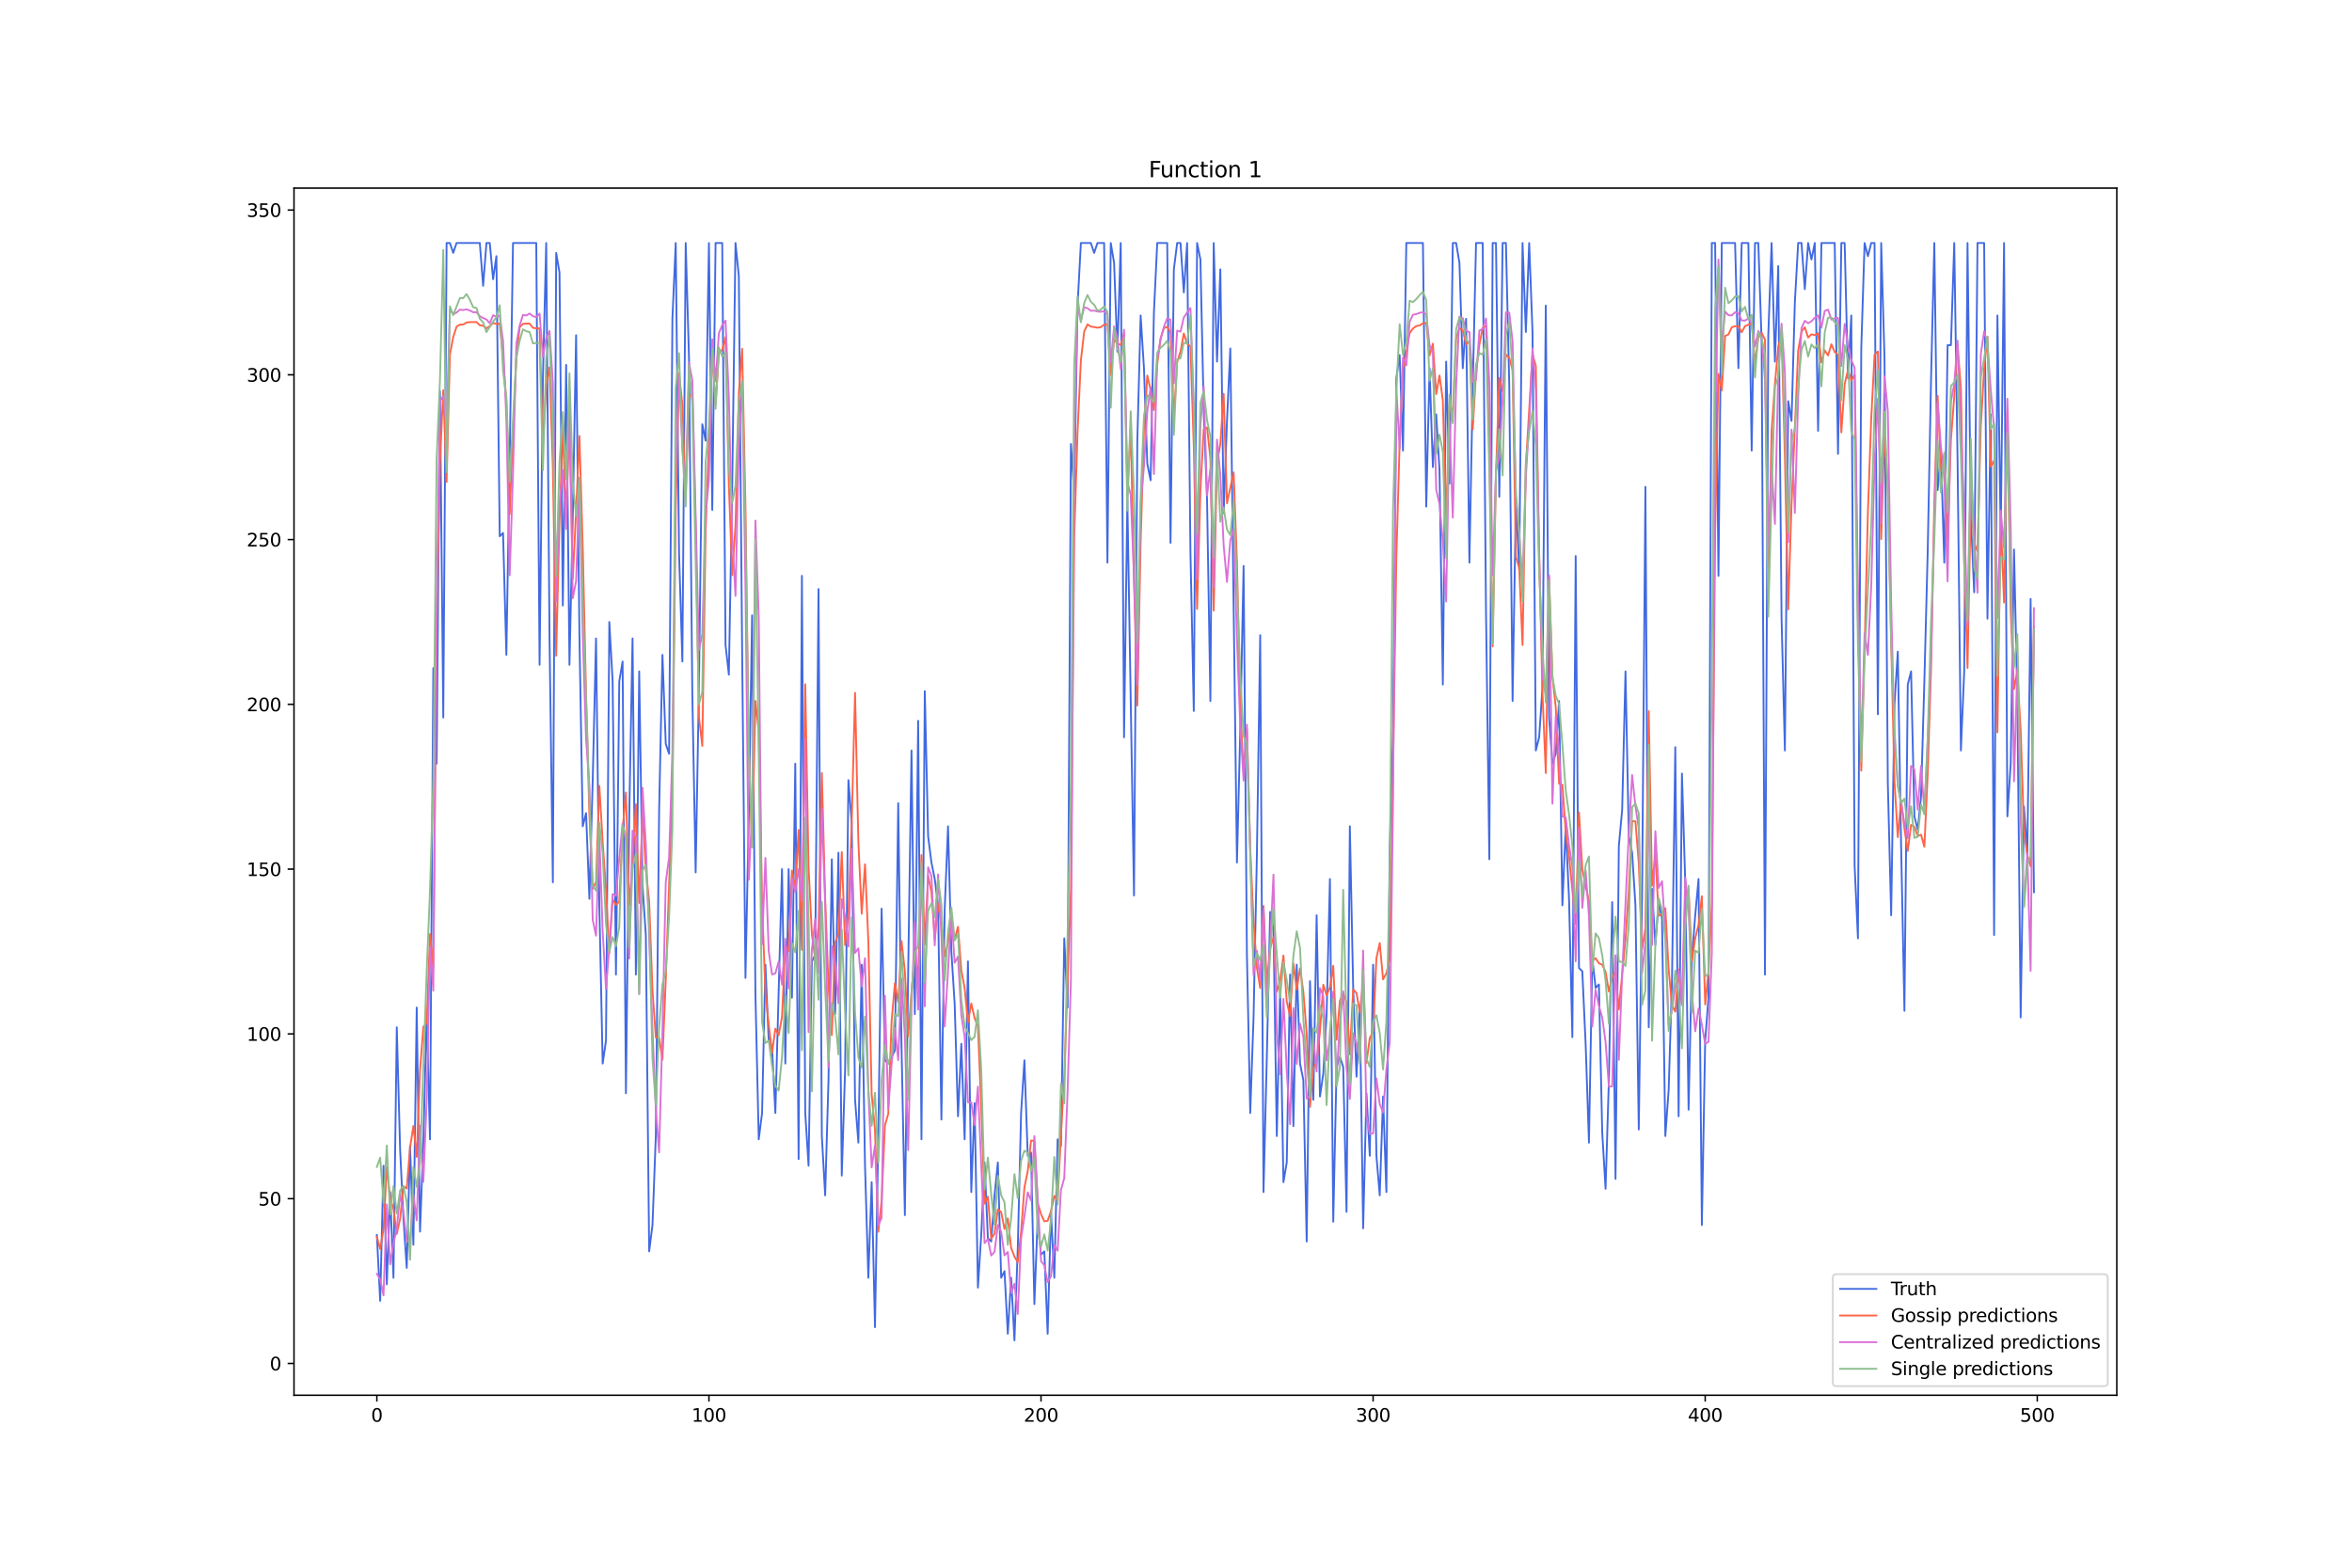 <?xml version="1.0" encoding="utf-8" standalone="no"?>
<!DOCTYPE svg PUBLIC "-//W3C//DTD SVG 1.1//EN"
  "http://www.w3.org/Graphics/SVG/1.1/DTD/svg11.dtd">
<svg xmlns:xlink="http://www.w3.org/1999/xlink" width="1296pt" height="864pt" viewBox="0 0 1296 864" xmlns="http://www.w3.org/2000/svg" version="1.1">
 <defs>
  <style type="text/css">*{stroke-linejoin: round; stroke-linecap: butt}</style>
 </defs>
 <g id="figure_1">
  <g id="patch_1">
   <path d="M 0 864 
L 1296 864 
L 1296 0 
L 0 0 
z
" style="fill: #ffffff"/>
  </g>
  <g id="axes_1">
   <g id="patch_2">
    <path d="M 162 768.96 
L 1166.4 768.96 
L 1166.4 103.68 
L 162 103.68 
z
" style="fill: #ffffff"/>
   </g>
   <g id="matplotlib.axis_1">
    <g id="xtick_1">
     <g id="line2d_1">
      <defs>
       <path id="m67f9425f67" d="M 0 0 
L 0 3.5 
" style="stroke: #000000; stroke-width: 0.8"/>
      </defs>
      <g>
       <use xlink:href="#m67f9425f67" x="207.655" y="768.96" style="stroke: #000000; stroke-width: 0.8"/>
      </g>
     </g>
     <g id="text_1">
      <!-- 0 -->
      <g transform="translate(204.473 783.558) scale(0.1 -0.1)">
       <defs>
        <path id="DejaVuSans-30" d="M 2034 4250 
Q 1547 4250 1301 3770 
Q 1056 3291 1056 2328 
Q 1056 1369 1301 889 
Q 1547 409 2034 409 
Q 2525 409 2770 889 
Q 3016 1369 3016 2328 
Q 3016 3291 2770 3770 
Q 2525 4250 2034 4250 
z
M 2034 4750 
Q 2819 4750 3233 4129 
Q 3647 3509 3647 2328 
Q 3647 1150 3233 529 
Q 2819 -91 2034 -91 
Q 1250 -91 836 529 
Q 422 1150 422 2328 
Q 422 3509 836 4129 
Q 1250 4750 2034 4750 
z
" transform="scale(0.016)"/>
       </defs>
       <use xlink:href="#DejaVuSans-30"/>
      </g>
     </g>
    </g>
    <g id="xtick_2">
     <g id="line2d_2">
      <g>
       <use xlink:href="#m67f9425f67" x="390.639" y="768.96" style="stroke: #000000; stroke-width: 0.8"/>
      </g>
     </g>
     <g id="text_2">
      <!-- 100 -->
      <g transform="translate(381.095 783.558) scale(0.1 -0.1)">
       <defs>
        <path id="DejaVuSans-31" d="M 794 531 
L 1825 531 
L 1825 4091 
L 703 3866 
L 703 4441 
L 1819 4666 
L 2450 4666 
L 2450 531 
L 3481 531 
L 3481 0 
L 794 0 
L 794 531 
z
" transform="scale(0.016)"/>
       </defs>
       <use xlink:href="#DejaVuSans-31"/>
       <use xlink:href="#DejaVuSans-30" x="63.623"/>
       <use xlink:href="#DejaVuSans-30" x="127.246"/>
      </g>
     </g>
    </g>
    <g id="xtick_3">
     <g id="line2d_3">
      <g>
       <use xlink:href="#m67f9425f67" x="573.623" y="768.96" style="stroke: #000000; stroke-width: 0.8"/>
      </g>
     </g>
     <g id="text_3">
      <!-- 200 -->
      <g transform="translate(564.079 783.558) scale(0.1 -0.1)">
       <defs>
        <path id="DejaVuSans-32" d="M 1228 531 
L 3431 531 
L 3431 0 
L 469 0 
L 469 531 
Q 828 903 1448 1529 
Q 2069 2156 2228 2338 
Q 2531 2678 2651 2914 
Q 2772 3150 2772 3378 
Q 2772 3750 2511 3984 
Q 2250 4219 1831 4219 
Q 1534 4219 1204 4116 
Q 875 4013 500 3803 
L 500 4441 
Q 881 4594 1212 4672 
Q 1544 4750 1819 4750 
Q 2544 4750 2975 4387 
Q 3406 4025 3406 3419 
Q 3406 3131 3298 2873 
Q 3191 2616 2906 2266 
Q 2828 2175 2409 1742 
Q 1991 1309 1228 531 
z
" transform="scale(0.016)"/>
       </defs>
       <use xlink:href="#DejaVuSans-32"/>
       <use xlink:href="#DejaVuSans-30" x="63.623"/>
       <use xlink:href="#DejaVuSans-30" x="127.246"/>
      </g>
     </g>
    </g>
    <g id="xtick_4">
     <g id="line2d_4">
      <g>
       <use xlink:href="#m67f9425f67" x="756.607" y="768.96" style="stroke: #000000; stroke-width: 0.8"/>
      </g>
     </g>
     <g id="text_4">
      <!-- 300 -->
      <g transform="translate(747.063 783.558) scale(0.1 -0.1)">
       <defs>
        <path id="DejaVuSans-33" d="M 2597 2516 
Q 3050 2419 3304 2112 
Q 3559 1806 3559 1356 
Q 3559 666 3084 287 
Q 2609 -91 1734 -91 
Q 1441 -91 1130 -33 
Q 819 25 488 141 
L 488 750 
Q 750 597 1062 519 
Q 1375 441 1716 441 
Q 2309 441 2620 675 
Q 2931 909 2931 1356 
Q 2931 1769 2642 2001 
Q 2353 2234 1838 2234 
L 1294 2234 
L 1294 2753 
L 1863 2753 
Q 2328 2753 2575 2939 
Q 2822 3125 2822 3475 
Q 2822 3834 2567 4026 
Q 2313 4219 1838 4219 
Q 1578 4219 1281 4162 
Q 984 4106 628 3988 
L 628 4550 
Q 988 4650 1302 4700 
Q 1616 4750 1894 4750 
Q 2613 4750 3031 4423 
Q 3450 4097 3450 3541 
Q 3450 3153 3228 2886 
Q 3006 2619 2597 2516 
z
" transform="scale(0.016)"/>
       </defs>
       <use xlink:href="#DejaVuSans-33"/>
       <use xlink:href="#DejaVuSans-30" x="63.623"/>
       <use xlink:href="#DejaVuSans-30" x="127.246"/>
      </g>
     </g>
    </g>
    <g id="xtick_5">
     <g id="line2d_5">
      <g>
       <use xlink:href="#m67f9425f67" x="939.591" y="768.96" style="stroke: #000000; stroke-width: 0.8"/>
      </g>
     </g>
     <g id="text_5">
      <!-- 400 -->
      <g transform="translate(930.047 783.558) scale(0.1 -0.1)">
       <defs>
        <path id="DejaVuSans-34" d="M 2419 4116 
L 825 1625 
L 2419 1625 
L 2419 4116 
z
M 2253 4666 
L 3047 4666 
L 3047 1625 
L 3713 1625 
L 3713 1100 
L 3047 1100 
L 3047 0 
L 2419 0 
L 2419 1100 
L 313 1100 
L 313 1709 
L 2253 4666 
z
" transform="scale(0.016)"/>
       </defs>
       <use xlink:href="#DejaVuSans-34"/>
       <use xlink:href="#DejaVuSans-30" x="63.623"/>
       <use xlink:href="#DejaVuSans-30" x="127.246"/>
      </g>
     </g>
    </g>
    <g id="xtick_6">
     <g id="line2d_6">
      <g>
       <use xlink:href="#m67f9425f67" x="1122.575" y="768.96" style="stroke: #000000; stroke-width: 0.8"/>
      </g>
     </g>
     <g id="text_6">
      <!-- 500 -->
      <g transform="translate(1113.032 783.558) scale(0.1 -0.1)">
       <defs>
        <path id="DejaVuSans-35" d="M 691 4666 
L 3169 4666 
L 3169 4134 
L 1269 4134 
L 1269 2991 
Q 1406 3038 1543 3061 
Q 1681 3084 1819 3084 
Q 2600 3084 3056 2656 
Q 3513 2228 3513 1497 
Q 3513 744 3044 326 
Q 2575 -91 1722 -91 
Q 1428 -91 1123 -41 
Q 819 9 494 109 
L 494 744 
Q 775 591 1075 516 
Q 1375 441 1709 441 
Q 2250 441 2565 725 
Q 2881 1009 2881 1497 
Q 2881 1984 2565 2268 
Q 2250 2553 1709 2553 
Q 1456 2553 1204 2497 
Q 953 2441 691 2322 
L 691 4666 
z
" transform="scale(0.016)"/>
       </defs>
       <use xlink:href="#DejaVuSans-35"/>
       <use xlink:href="#DejaVuSans-30" x="63.623"/>
       <use xlink:href="#DejaVuSans-30" x="127.246"/>
      </g>
     </g>
    </g>
   </g>
   <g id="matplotlib.axis_2">
    <g id="ytick_1">
     <g id="line2d_7">
      <defs>
       <path id="m5e3af0be3e" d="M 0 0 
L -3.5 0 
" style="stroke: #000000; stroke-width: 0.8"/>
      </defs>
      <g>
       <use xlink:href="#m5e3af0be3e" x="162" y="751.434" style="stroke: #000000; stroke-width: 0.8"/>
      </g>
     </g>
     <g id="text_7">
      <!-- 0 -->
      <g transform="translate(148.637 755.233) scale(0.1 -0.1)">
       <use xlink:href="#DejaVuSans-30"/>
      </g>
     </g>
    </g>
    <g id="ytick_2">
     <g id="line2d_8">
      <g>
       <use xlink:href="#m5e3af0be3e" x="162" y="660.623" style="stroke: #000000; stroke-width: 0.8"/>
      </g>
     </g>
     <g id="text_8">
      <!-- 50 -->
      <g transform="translate(142.275 664.422) scale(0.1 -0.1)">
       <use xlink:href="#DejaVuSans-35"/>
       <use xlink:href="#DejaVuSans-30" x="63.623"/>
      </g>
     </g>
    </g>
    <g id="ytick_3">
     <g id="line2d_9">
      <g>
       <use xlink:href="#m5e3af0be3e" x="162" y="569.812" style="stroke: #000000; stroke-width: 0.8"/>
      </g>
     </g>
     <g id="text_9">
      <!-- 100 -->
      <g transform="translate(135.912 573.611) scale(0.1 -0.1)">
       <use xlink:href="#DejaVuSans-31"/>
       <use xlink:href="#DejaVuSans-30" x="63.623"/>
       <use xlink:href="#DejaVuSans-30" x="127.246"/>
      </g>
     </g>
    </g>
    <g id="ytick_4">
     <g id="line2d_10">
      <g>
       <use xlink:href="#m5e3af0be3e" x="162" y="479.001" style="stroke: #000000; stroke-width: 0.8"/>
      </g>
     </g>
     <g id="text_10">
      <!-- 150 -->
      <g transform="translate(135.912 482.8) scale(0.1 -0.1)">
       <use xlink:href="#DejaVuSans-31"/>
       <use xlink:href="#DejaVuSans-35" x="63.623"/>
       <use xlink:href="#DejaVuSans-30" x="127.246"/>
      </g>
     </g>
    </g>
    <g id="ytick_5">
     <g id="line2d_11">
      <g>
       <use xlink:href="#m5e3af0be3e" x="162" y="388.19" style="stroke: #000000; stroke-width: 0.8"/>
      </g>
     </g>
     <g id="text_11">
      <!-- 200 -->
      <g transform="translate(135.912 391.989) scale(0.1 -0.1)">
       <use xlink:href="#DejaVuSans-32"/>
       <use xlink:href="#DejaVuSans-30" x="63.623"/>
       <use xlink:href="#DejaVuSans-30" x="127.246"/>
      </g>
     </g>
    </g>
    <g id="ytick_6">
     <g id="line2d_12">
      <g>
       <use xlink:href="#m5e3af0be3e" x="162" y="297.379" style="stroke: #000000; stroke-width: 0.8"/>
      </g>
     </g>
     <g id="text_12">
      <!-- 250 -->
      <g transform="translate(135.912 301.179) scale(0.1 -0.1)">
       <use xlink:href="#DejaVuSans-32"/>
       <use xlink:href="#DejaVuSans-35" x="63.623"/>
       <use xlink:href="#DejaVuSans-30" x="127.246"/>
      </g>
     </g>
    </g>
    <g id="ytick_7">
     <g id="line2d_13">
      <g>
       <use xlink:href="#m5e3af0be3e" x="162" y="206.569" style="stroke: #000000; stroke-width: 0.8"/>
      </g>
     </g>
     <g id="text_13">
      <!-- 300 -->
      <g transform="translate(135.912 210.368) scale(0.1 -0.1)">
       <use xlink:href="#DejaVuSans-33"/>
       <use xlink:href="#DejaVuSans-30" x="63.623"/>
       <use xlink:href="#DejaVuSans-30" x="127.246"/>
      </g>
     </g>
    </g>
    <g id="ytick_8">
     <g id="line2d_14">
      <g>
       <use xlink:href="#m5e3af0be3e" x="162" y="115.758" style="stroke: #000000; stroke-width: 0.8"/>
      </g>
     </g>
     <g id="text_14">
      <!-- 350 -->
      <g transform="translate(135.912 119.557) scale(0.1 -0.1)">
       <use xlink:href="#DejaVuSans-33"/>
       <use xlink:href="#DejaVuSans-35" x="63.623"/>
       <use xlink:href="#DejaVuSans-30" x="127.246"/>
      </g>
     </g>
    </g>
   </g>
   <g id="line2d_15">
    <path d="M 207.655 680.601 
L 209.484 716.925 
L 211.314 642.461 
L 213.144 707.844 
L 214.974 656.99 
L 216.804 704.212 
L 218.634 566.179 
L 220.463 633.379 
L 222.293 671.52 
L 224.123 698.763 
L 225.953 631.563 
L 227.783 686.05 
L 229.613 555.282 
L 231.442 678.785 
L 233.272 629.747 
L 235.102 558.915 
L 236.932 627.931 
L 238.762 368.212 
L 240.592 420.882 
L 242.422 215.65 
L 244.251 395.455 
L 246.081 133.92 
L 247.911 133.92 
L 249.741 139.369 
L 251.571 133.92 
L 264.38 133.92 
L 266.209 157.531 
L 268.039 133.92 
L 269.869 133.92 
L 271.699 153.898 
L 273.529 141.185 
L 275.359 295.563 
L 277.189 293.747 
L 279.018 360.947 
L 280.848 251.974 
L 282.678 133.92 
L 295.487 133.92 
L 297.317 366.396 
L 299.147 208.385 
L 300.976 133.92 
L 302.806 351.866 
L 304.636 486.266 
L 306.466 139.369 
L 308.296 150.266 
L 310.126 333.704 
L 311.956 201.12 
L 313.785 366.396 
L 315.615 284.666 
L 317.445 184.774 
L 319.275 350.05 
L 321.105 455.39 
L 322.935 448.125 
L 324.764 495.347 
L 326.594 429.963 
L 328.424 351.866 
L 330.254 498.979 
L 332.084 586.158 
L 333.914 573.444 
L 335.743 342.785 
L 337.573 375.477 
L 339.403 537.12 
L 341.233 375.477 
L 343.063 364.579 
L 344.893 602.504 
L 346.723 449.942 
L 348.552 351.866 
L 350.382 537.12 
L 352.212 370.028 
L 354.042 488.082 
L 355.872 515.325 
L 357.702 689.682 
L 359.531 675.152 
L 361.361 626.115 
L 363.191 446.309 
L 365.021 360.947 
L 366.851 409.985 
L 368.681 415.434 
L 370.51 175.693 
L 372.34 133.92 
L 374.17 304.644 
L 376 364.579 
L 377.83 133.92 
L 379.66 197.488 
L 381.489 382.742 
L 383.319 480.817 
L 385.149 377.293 
L 386.979 233.812 
L 388.809 242.893 
L 390.639 133.92 
L 392.469 281.034 
L 394.298 133.92 
L 397.958 133.92 
L 399.788 355.498 
L 401.618 371.844 
L 403.448 268.32 
L 405.277 133.92 
L 407.107 152.082 
L 408.937 359.131 
L 410.767 538.936 
L 412.597 449.942 
L 414.427 339.152 
L 416.256 548.017 
L 418.086 627.931 
L 419.916 613.401 
L 421.746 531.671 
L 423.576 573.444 
L 425.406 577.077 
L 427.236 613.401 
L 430.895 479.001 
L 432.725 586.158 
L 434.555 479.001 
L 436.385 549.834 
L 438.215 420.882 
L 440.044 638.828 
L 441.874 317.358 
L 443.704 613.401 
L 445.534 642.461 
L 447.364 529.855 
L 449.194 526.223 
L 451.023 324.623 
L 452.853 626.115 
L 454.683 658.806 
L 456.513 595.239 
L 458.343 473.552 
L 460.173 558.915 
L 462.003 469.92 
L 463.832 647.909 
L 465.662 589.79 
L 467.492 429.963 
L 469.322 453.574 
L 471.152 606.136 
L 472.982 629.747 
L 474.811 531.671 
L 476.641 642.461 
L 478.471 704.212 
L 480.301 651.542 
L 482.131 731.455 
L 483.961 626.115 
L 485.79 500.796 
L 487.62 584.342 
L 489.45 586.158 
L 493.11 578.893 
L 494.94 442.677 
L 496.77 577.077 
L 498.599 669.704 
L 500.429 535.304 
L 502.259 413.617 
L 504.089 558.915 
L 505.919 397.271 
L 507.749 627.931 
L 509.578 380.925 
L 511.408 460.839 
L 513.238 475.369 
L 515.068 484.45 
L 516.898 498.979 
L 518.728 617.034 
L 520.557 500.796 
L 522.387 455.39 
L 524.217 524.406 
L 526.047 553.466 
L 527.877 615.217 
L 529.707 575.261 
L 531.536 627.931 
L 533.366 529.855 
L 535.196 656.99 
L 537.026 607.952 
L 538.856 709.661 
L 540.686 680.601 
L 542.516 640.644 
L 544.345 682.417 
L 546.175 684.234 
L 548.005 658.806 
L 549.835 640.644 
L 551.665 704.212 
L 553.495 700.579 
L 555.324 735.088 
L 557.154 704.212 
L 558.984 738.72 
L 560.814 687.866 
L 562.644 613.401 
L 564.474 584.342 
L 566.303 637.012 
L 568.133 635.196 
L 569.963 718.742 
L 571.793 671.52 
L 573.623 691.498 
L 575.453 689.682 
L 577.283 735.088 
L 579.112 667.888 
L 580.942 704.212 
L 582.772 627.931 
L 584.602 631.563 
L 586.432 517.142 
L 588.262 555.282 
L 590.091 244.709 
L 591.921 271.952 
L 593.751 168.428 
L 595.581 133.92 
L 601.07 133.92 
L 602.9 139.369 
L 604.73 133.92 
L 608.39 133.92 
L 610.22 310.093 
L 612.05 133.92 
L 613.879 144.817 
L 615.709 193.855 
L 617.539 133.92 
L 619.369 406.352 
L 621.199 275.585 
L 624.858 493.531 
L 626.688 242.893 
L 628.518 173.877 
L 630.348 202.936 
L 632.178 255.606 
L 634.008 264.688 
L 635.837 172.061 
L 637.667 133.92 
L 643.157 133.92 
L 644.987 299.196 
L 646.817 148.45 
L 648.646 133.92 
L 650.476 133.92 
L 652.306 161.163 
L 654.136 133.92 
L 655.966 304.644 
L 657.796 391.823 
L 659.625 133.92 
L 661.455 143.001 
L 663.285 226.547 
L 665.115 275.585 
L 666.945 386.374 
L 668.775 133.92 
L 670.604 199.304 
L 672.434 148.45 
L 674.264 282.85 
L 676.094 231.996 
L 677.924 192.039 
L 681.583 475.369 
L 683.413 402.72 
L 685.243 311.909 
L 687.073 526.223 
L 688.903 613.401 
L 690.733 560.731 
L 692.563 471.736 
L 694.392 350.05 
L 696.222 656.99 
L 698.052 582.525 
L 699.882 502.612 
L 701.712 511.693 
L 703.542 626.115 
L 705.371 546.201 
L 707.201 651.542 
L 709.031 640.644 
L 710.861 537.12 
L 712.691 620.666 
L 714.521 531.671 
L 716.35 586.158 
L 718.18 595.239 
L 720.01 684.234 
L 721.84 540.752 
L 723.67 606.136 
L 725.5 504.428 
L 727.33 604.32 
L 729.159 591.606 
L 730.989 558.915 
L 732.819 484.45 
L 734.649 673.336 
L 736.479 587.974 
L 738.309 582.525 
L 740.138 587.974 
L 741.968 667.888 
L 743.798 455.39 
L 745.628 544.385 
L 747.458 593.423 
L 749.288 555.282 
L 751.117 676.969 
L 752.947 602.504 
L 754.777 637.012 
L 756.607 531.671 
L 758.437 637.012 
L 760.267 658.806 
L 762.097 604.32 
L 763.926 656.99 
L 765.756 468.104 
L 767.586 402.72 
L 769.416 208.385 
L 771.246 195.671 
L 773.076 248.342 
L 774.905 133.92 
L 784.055 133.92 
L 785.884 279.217 
L 787.714 202.936 
L 789.544 257.423 
L 791.374 228.363 
L 793.204 259.239 
L 795.034 377.293 
L 796.864 199.304 
L 798.693 266.504 
L 800.523 133.92 
L 802.353 133.92 
L 804.183 144.817 
L 806.013 202.936 
L 807.843 175.693 
L 809.672 310.093 
L 811.502 213.834 
L 813.332 133.92 
L 816.992 133.92 
L 818.822 337.336 
L 820.651 473.552 
L 822.481 133.92 
L 824.311 133.92 
L 826.141 273.769 
L 827.971 133.92 
L 829.801 133.92 
L 831.63 212.017 
L 833.46 386.374 
L 835.29 275.585 
L 837.12 313.725 
L 838.95 133.92 
L 840.78 182.958 
L 842.61 133.92 
L 844.439 182.958 
L 846.269 413.617 
L 848.099 406.352 
L 849.929 379.109 
L 851.759 168.428 
L 853.589 395.455 
L 855.418 420.882 
L 857.248 415.434 
L 859.078 386.374 
L 860.908 498.979 
L 862.738 455.39 
L 864.568 495.347 
L 866.397 571.628 
L 868.227 306.461 
L 870.057 533.488 
L 871.887 535.304 
L 873.717 575.261 
L 875.547 629.747 
L 877.377 528.039 
L 879.206 544.385 
L 881.036 542.569 
L 882.866 624.298 
L 884.696 655.174 
L 886.526 595.239 
L 888.356 497.163 
L 890.185 649.725 
L 892.015 466.288 
L 893.845 446.309 
L 895.675 370.028 
L 897.505 460.839 
L 899.335 469.92 
L 901.164 498.979 
L 902.994 622.482 
L 904.824 491.715 
L 906.654 268.32 
L 908.484 566.179 
L 910.314 489.898 
L 912.144 520.774 
L 913.973 497.163 
L 915.803 506.244 
L 917.633 626.115 
L 919.463 600.688 
L 921.293 540.752 
L 923.123 411.801 
L 924.952 615.217 
L 926.782 426.331 
L 928.612 486.266 
L 930.442 611.585 
L 932.272 528.039 
L 934.102 504.428 
L 935.931 484.45 
L 937.761 675.152 
L 939.591 573.444 
L 941.421 549.834 
L 943.251 133.92 
L 945.081 133.92 
L 946.911 317.358 
L 948.74 133.92 
L 956.06 133.92 
L 957.89 202.936 
L 959.719 133.92 
L 963.379 133.92 
L 965.209 248.342 
L 967.039 133.92 
L 968.869 133.92 
L 970.698 188.406 
L 972.528 537.12 
L 974.358 184.774 
L 976.188 133.92 
L 978.018 199.304 
L 979.848 146.634 
L 981.678 340.969 
L 983.507 413.617 
L 985.337 221.098 
L 987.167 231.996 
L 988.997 166.612 
L 990.827 133.92 
L 992.657 133.92 
L 994.486 159.347 
L 996.316 133.92 
L 998.146 143.001 
L 999.976 133.92 
L 1001.806 237.444 
L 1003.636 133.92 
L 1010.955 133.92 
L 1012.785 250.158 
L 1014.615 133.92 
L 1016.444 133.92 
L 1018.274 208.385 
L 1020.104 173.877 
L 1021.934 477.185 
L 1023.764 517.142 
L 1025.594 192.039 
L 1027.424 133.92 
L 1029.253 141.185 
L 1031.083 133.92 
L 1032.913 133.92 
L 1034.743 393.639 
L 1036.573 133.92 
L 1038.403 197.488 
L 1040.232 431.779 
L 1042.062 504.428 
L 1043.892 388.19 
L 1045.722 359.131 
L 1047.552 466.288 
L 1049.382 557.098 
L 1051.211 377.293 
L 1053.041 370.028 
L 1054.871 449.942 
L 1056.701 457.206 
L 1058.531 439.044 
L 1060.361 375.477 
L 1062.191 304.644 
L 1064.02 210.201 
L 1065.85 133.92 
L 1067.68 270.136 
L 1069.51 250.158 
L 1071.34 310.093 
L 1073.17 190.223 
L 1074.999 190.223 
L 1076.829 133.92 
L 1078.659 253.79 
L 1080.489 413.617 
L 1082.319 370.028 
L 1084.149 133.92 
L 1085.978 284.666 
L 1087.808 326.439 
L 1089.638 133.92 
L 1093.298 133.92 
L 1095.128 340.969 
L 1096.958 228.363 
L 1098.787 515.325 
L 1100.617 173.877 
L 1102.447 295.563 
L 1104.277 133.92 
L 1106.107 449.942 
L 1107.937 420.882 
L 1109.766 302.828 
L 1111.596 384.558 
L 1113.426 560.731 
L 1115.256 444.493 
L 1117.086 471.736 
L 1118.916 330.071 
L 1120.745 491.715 
L 1120.745 491.715 
" clip-path="url(#peb41812bb5)" style="fill: none; stroke: #4169e1; stroke-linecap: square"/>
   </g>
   <g id="line2d_16">
    <path d="M 207.655 681.618 
L 209.484 688.363 
L 211.314 677.653 
L 213.144 643.24 
L 214.974 660.245 
L 216.804 666.262 
L 218.634 680.032 
L 220.463 671.803 
L 222.293 653.859 
L 224.123 655.01 
L 225.953 632.345 
L 227.783 620.552 
L 229.613 637.6 
L 231.442 589.873 
L 233.272 565.931 
L 235.102 563.989 
L 236.932 514.743 
L 238.762 533.483 
L 240.592 345.247 
L 242.422 254.715 
L 244.251 215.081 
L 246.081 265.617 
L 247.911 195.363 
L 249.741 185.749 
L 251.571 180.051 
L 253.401 178.929 
L 255.23 178.832 
L 257.06 177.767 
L 258.89 177.548 
L 262.55 177.472 
L 264.38 179.267 
L 266.209 179.484 
L 268.039 180.935 
L 269.869 179.766 
L 271.699 178.039 
L 273.529 178.508 
L 275.359 178.257 
L 277.189 197.665 
L 279.018 221.133 
L 280.848 283.393 
L 282.678 238.365 
L 284.508 197.813 
L 286.338 180.396 
L 288.168 178.488 
L 289.997 178.337 
L 291.827 178.323 
L 293.657 180.691 
L 295.487 180.943 
L 297.317 180.954 
L 299.147 246.302 
L 300.976 211.948 
L 302.806 202.452 
L 304.636 257.626 
L 306.466 361.36 
L 308.296 287.078 
L 310.126 236.1 
L 311.956 285.06 
L 313.785 232.497 
L 315.615 318.972 
L 317.445 281.487 
L 319.275 240.276 
L 321.105 301.795 
L 322.935 382.831 
L 324.764 449.229 
L 326.594 489.76 
L 328.424 486.122 
L 330.254 433.09 
L 332.084 463.934 
L 333.914 490.312 
L 335.743 525.323 
L 337.573 495.629 
L 339.403 498.767 
L 341.233 496.876 
L 343.063 457.397 
L 344.893 436.751 
L 346.723 498.955 
L 348.552 477.489 
L 350.382 443.265 
L 352.212 497.644 
L 354.042 447.464 
L 355.872 479.359 
L 357.702 496.561 
L 359.531 545.642 
L 361.361 571.78 
L 363.191 571.947 
L 365.021 584.023 
L 366.851 539.961 
L 370.51 435.083 
L 372.34 281.518 
L 374.17 205.853 
L 376 222.954 
L 377.83 273.919 
L 379.66 218.634 
L 381.489 216.933 
L 383.319 291.328 
L 385.149 395.26 
L 386.979 411.103 
L 388.809 292.807 
L 392.469 194.14 
L 394.298 222.666 
L 396.128 194.736 
L 397.958 192.81 
L 399.788 185.757 
L 401.618 267.446 
L 403.448 316.985 
L 405.277 289.731 
L 407.107 216.751 
L 408.937 192.211 
L 410.767 279.196 
L 412.597 413.876 
L 414.427 466.986 
L 416.256 386.309 
L 418.086 403.247 
L 419.916 497.856 
L 421.746 546.88 
L 423.576 564.546 
L 425.406 580.252 
L 427.236 566.944 
L 429.065 570.52 
L 430.895 560.501 
L 432.725 521.48 
L 434.555 524.118 
L 436.385 479.76 
L 438.215 490.135 
L 440.044 457.405 
L 441.874 523.506 
L 443.704 377.072 
L 445.534 477.958 
L 447.364 514.805 
L 449.194 528.974 
L 451.023 510.784 
L 452.853 426.038 
L 454.683 494.993 
L 456.513 543.18 
L 458.343 570.482 
L 460.173 519.617 
L 462.003 514.353 
L 463.832 469.562 
L 465.662 520.884 
L 467.492 502.756 
L 469.322 452.891 
L 471.152 381.861 
L 472.982 464.071 
L 474.811 503.601 
L 476.641 476.327 
L 478.471 518.508 
L 480.301 603.038 
L 482.131 622.545 
L 483.961 678.866 
L 485.79 661.485 
L 487.62 620.226 
L 489.45 613.864 
L 491.28 562.991 
L 493.11 541.931 
L 494.94 552.368 
L 496.77 518.608 
L 498.599 535.305 
L 500.429 570.993 
L 502.259 546.862 
L 504.089 525.619 
L 505.919 538.69 
L 507.749 471.218 
L 509.578 520.531 
L 511.408 482.551 
L 513.238 491.73 
L 515.068 517.749 
L 516.898 498.079 
L 518.728 509.056 
L 520.557 527.12 
L 522.387 519.541 
L 524.217 506.786 
L 526.047 517.632 
L 527.877 510.753 
L 529.707 534.765 
L 531.536 544.554 
L 533.366 563.51 
L 535.196 553.062 
L 537.026 561.075 
L 538.856 565.693 
L 540.686 610.315 
L 542.516 663.4 
L 544.345 659.521 
L 546.175 682.669 
L 548.005 679.946 
L 549.835 666.561 
L 551.665 667.989 
L 553.495 677.327 
L 555.324 671.501 
L 557.154 687.786 
L 558.984 692.529 
L 560.814 695.706 
L 562.644 678.948 
L 564.474 654.445 
L 566.303 645.457 
L 568.133 628.557 
L 569.963 628.729 
L 571.793 662.979 
L 573.623 669.198 
L 575.453 673.109 
L 577.283 672.814 
L 579.112 667.471 
L 580.942 659.12 
L 582.772 661.681 
L 584.602 625.858 
L 586.432 593.212 
L 590.091 490.058 
L 591.921 295.957 
L 593.751 238.059 
L 595.581 198.682 
L 597.411 182.678 
L 599.241 178.778 
L 601.07 179.971 
L 602.9 180.232 
L 604.73 180.619 
L 606.56 180.309 
L 608.39 178.911 
L 610.22 178.658 
L 612.05 206.661 
L 613.879 187.01 
L 615.709 189.461 
L 617.539 189.959 
L 619.369 183.843 
L 621.199 271.807 
L 623.029 236.418 
L 624.858 319.464 
L 626.688 388.82 
L 628.518 299.1 
L 630.348 237.228 
L 632.178 206.963 
L 634.008 214.854 
L 635.837 225.995 
L 637.667 200.82 
L 639.497 186.542 
L 641.327 180.794 
L 643.157 180.161 
L 644.987 183.232 
L 646.817 231.072 
L 648.646 199.494 
L 650.476 193.767 
L 652.306 183.82 
L 654.136 189.49 
L 655.966 190.883 
L 657.796 246.047 
L 659.625 335.601 
L 661.455 270.197 
L 663.285 236.588 
L 665.115 235.62 
L 666.945 252.622 
L 668.775 336.516 
L 670.604 255.388 
L 672.434 244.689 
L 674.264 217.003 
L 676.094 277.428 
L 679.754 260.359 
L 681.583 309.583 
L 683.413 389.221 
L 685.243 425.945 
L 687.073 401.915 
L 688.903 467.803 
L 690.733 507.416 
L 692.563 533.267 
L 694.392 544.535 
L 696.222 499.279 
L 698.052 542.334 
L 699.882 522.601 
L 701.712 516.58 
L 703.542 546.554 
L 705.371 540.552 
L 707.201 526.606 
L 709.031 552.056 
L 710.861 559.941 
L 712.691 531.084 
L 714.521 545.348 
L 716.35 533.742 
L 718.18 546.68 
L 720.01 569.496 
L 721.84 610.096 
L 723.67 588.599 
L 725.5 585.173 
L 727.33 568.455 
L 729.159 542.699 
L 730.989 548.558 
L 732.819 544.218 
L 734.649 532.303 
L 736.479 573.081 
L 738.309 551.506 
L 740.138 547.313 
L 741.968 552.531 
L 743.798 581.139 
L 745.628 545.257 
L 747.458 547.338 
L 749.288 557.764 
L 751.117 541.541 
L 752.947 585.751 
L 754.777 572.096 
L 756.607 568.46 
L 758.437 528.038 
L 760.267 519.75 
L 762.097 539.778 
L 763.926 536.366 
L 765.756 529.104 
L 767.586 424.239 
L 769.416 307.756 
L 771.246 243.084 
L 773.076 203.242 
L 774.905 194.234 
L 776.735 183.6 
L 778.565 181.077 
L 780.395 179.692 
L 782.225 179.383 
L 784.055 178.173 
L 785.884 177.985 
L 787.714 195.906 
L 789.544 189.431 
L 791.374 217.215 
L 793.204 206.929 
L 795.034 220.665 
L 796.864 287.224 
L 798.693 222.882 
L 800.523 226.906 
L 802.353 186.661 
L 804.183 180.867 
L 806.013 182 
L 807.843 189.734 
L 809.672 188.44 
L 811.502 236.726 
L 813.332 205.088 
L 815.162 190.01 
L 816.992 180.686 
L 818.822 179.557 
L 820.651 245.409 
L 822.481 356.265 
L 824.311 261.073 
L 826.141 208.318 
L 827.971 215.739 
L 829.801 195.35 
L 831.63 197.193 
L 833.46 203.968 
L 835.29 306.936 
L 837.12 312.905 
L 838.95 355.488 
L 840.78 256.446 
L 844.439 195.176 
L 846.269 201.701 
L 848.099 304.393 
L 849.929 381.973 
L 851.759 426.043 
L 853.589 318.312 
L 855.418 372.696 
L 857.248 389.7 
L 859.078 431.839 
L 860.908 432.538 
L 862.738 458.699 
L 864.568 471.814 
L 868.227 509.274 
L 870.057 447.749 
L 871.887 478.899 
L 873.717 488.6 
L 875.547 496.446 
L 877.377 529.62 
L 879.206 528.063 
L 881.036 530.905 
L 882.866 531.678 
L 884.696 535.611 
L 886.526 546.46 
L 888.356 538.459 
L 890.185 535.345 
L 892.015 556.366 
L 895.675 517.736 
L 897.505 490.825 
L 899.335 452.483 
L 901.164 452.688 
L 902.994 475.692 
L 904.824 523.16 
L 906.654 511.34 
L 908.484 391.947 
L 910.314 488.139 
L 912.144 470.765 
L 913.973 504.664 
L 915.803 504.072 
L 917.633 500.493 
L 919.463 534.359 
L 921.293 554.212 
L 923.123 557.573 
L 924.952 534.341 
L 926.782 552.455 
L 928.612 493.865 
L 930.442 490.401 
L 932.272 529.64 
L 934.102 516.978 
L 935.931 509.736 
L 937.761 493.913 
L 939.591 553.578 
L 941.421 535.197 
L 943.251 497.876 
L 945.081 292.646 
L 946.911 206.047 
L 948.74 215.23 
L 950.57 185.142 
L 952.4 184.349 
L 954.23 180.372 
L 956.06 179.814 
L 957.89 179.74 
L 959.719 183.121 
L 961.549 179.73 
L 963.379 178.908 
L 965.209 178.433 
L 967.039 200.15 
L 968.869 186.125 
L 970.698 183.47 
L 972.528 187.151 
L 974.358 323.102 
L 976.188 237.521 
L 978.018 211.67 
L 979.848 190.928 
L 981.678 184.703 
L 983.507 251.89 
L 985.337 335.882 
L 987.167 278.151 
L 990.827 193.108 
L 992.657 182.782 
L 994.486 180.35 
L 996.316 186.013 
L 998.146 184.249 
L 999.976 184.707 
L 1001.806 183.585 
L 1003.636 199.755 
L 1005.465 193.076 
L 1007.295 195.898 
L 1009.125 189.724 
L 1010.955 193.998 
L 1012.785 195.537 
L 1014.615 238.314 
L 1016.444 211.597 
L 1018.274 203.97 
L 1020.104 209.69 
L 1021.934 206.546 
L 1023.764 339.382 
L 1025.594 424.754 
L 1027.424 357.399 
L 1029.253 282.268 
L 1031.083 230.68 
L 1032.913 195.526 
L 1034.743 193.702 
L 1036.573 297.104 
L 1038.403 237.258 
L 1040.232 268.1 
L 1042.062 353.177 
L 1043.892 430.577 
L 1045.722 461.369 
L 1047.552 440.981 
L 1049.382 456.7 
L 1051.211 468.967 
L 1053.041 454.639 
L 1054.871 455.675 
L 1056.701 460.761 
L 1058.531 460.018 
L 1060.361 466.651 
L 1062.191 426.996 
L 1064.02 369.695 
L 1065.85 276.691 
L 1067.68 218.199 
L 1069.51 259.713 
L 1071.34 250.565 
L 1073.17 298.451 
L 1074.999 242.475 
L 1076.829 218.509 
L 1078.659 190.326 
L 1080.489 213.812 
L 1082.319 308.602 
L 1084.149 368.172 
L 1085.978 274.833 
L 1087.808 299.266 
L 1089.638 303.879 
L 1091.468 234.99 
L 1093.298 203.253 
L 1095.128 185.685 
L 1096.958 257.155 
L 1098.787 253.78 
L 1100.617 403.633 
L 1102.447 285.805 
L 1104.277 332.056 
L 1106.107 227.085 
L 1107.937 336.964 
L 1109.766 379.802 
L 1111.596 369.869 
L 1113.426 402.366 
L 1115.256 457.805 
L 1117.086 471.15 
L 1118.916 477.535 
L 1120.745 345.412 
L 1120.745 345.412 
" clip-path="url(#peb41812bb5)" style="fill: none; stroke: #ff6347; stroke-linecap: square"/>
   </g>
   <g id="line2d_17">
    <path d="M 207.655 702.053 
L 209.484 705.054 
L 211.314 713.886 
L 213.144 663.747 
L 214.974 696.822 
L 216.804 685.108 
L 218.634 677.388 
L 220.463 658.328 
L 222.293 667.83 
L 224.123 684.053 
L 225.953 684.071 
L 227.783 658.432 
L 229.613 672.574 
L 231.442 620.331 
L 233.272 651.374 
L 235.102 606.633 
L 236.932 521.722 
L 238.762 546.015 
L 240.592 334.327 
L 242.422 221.109 
L 244.251 218.341 
L 246.081 235.162 
L 247.911 170.55 
L 249.741 173.127 
L 251.571 172.271 
L 253.401 170.635 
L 255.23 170.884 
L 257.06 170.508 
L 258.89 171.104 
L 260.72 172.088 
L 262.55 172.082 
L 264.38 174.259 
L 266.209 175.302 
L 268.039 176.017 
L 269.869 178.179 
L 271.699 173.738 
L 273.529 174.557 
L 275.359 173.87 
L 277.189 187.875 
L 279.018 231.47 
L 280.848 317.034 
L 282.678 260.929 
L 284.508 189.313 
L 286.338 179.402 
L 288.168 173.589 
L 289.997 173.859 
L 291.827 172.784 
L 293.657 174.3 
L 295.487 174.725 
L 297.317 172.835 
L 299.147 196.592 
L 300.976 186.379 
L 302.806 182.432 
L 304.636 210.696 
L 306.466 331.432 
L 308.296 278.134 
L 310.126 259.203 
L 311.956 291.552 
L 313.785 218.899 
L 315.615 329.689 
L 317.445 320.248 
L 319.275 267.503 
L 321.105 349.844 
L 322.935 407.369 
L 324.764 432.859 
L 326.594 506.95 
L 328.424 515.683 
L 330.254 460.468 
L 332.084 513.237 
L 333.914 544.896 
L 335.743 522.188 
L 337.573 492.795 
L 339.403 493.73 
L 341.233 472.897 
L 343.063 453.873 
L 344.893 463.525 
L 346.723 528.294 
L 348.552 457.747 
L 350.382 461.321 
L 352.212 547.554 
L 354.042 434.132 
L 355.872 465.456 
L 359.531 567.231 
L 361.361 611.281 
L 363.191 635.1 
L 365.021 568.33 
L 366.851 486.196 
L 368.681 472.592 
L 370.51 413.943 
L 372.34 258.604 
L 374.17 207.389 
L 376 246.747 
L 377.83 270.15 
L 379.66 199.838 
L 381.489 209.685 
L 385.149 358.277 
L 386.979 349.515 
L 388.809 283.083 
L 390.639 264.627 
L 392.469 186.985 
L 394.298 210.12 
L 396.128 183.568 
L 397.958 179.258 
L 399.788 176.714 
L 401.618 219.1 
L 403.448 294.517 
L 405.277 328.439 
L 407.107 246.05 
L 408.937 210.492 
L 410.767 323.628 
L 412.597 484.889 
L 414.427 447.251 
L 416.256 286.918 
L 418.086 340.299 
L 419.916 520.386 
L 421.746 472.843 
L 423.576 524.078 
L 425.406 537.076 
L 427.236 536.426 
L 429.065 529.887 
L 430.895 542.63 
L 432.725 517.378 
L 434.555 544.792 
L 436.385 484.332 
L 438.215 491.64 
L 440.044 479.011 
L 441.874 496.528 
L 443.704 407.112 
L 445.534 568.806 
L 447.364 523.405 
L 449.194 506.518 
L 451.023 536.394 
L 452.853 445.887 
L 454.683 498.33 
L 456.513 588.306 
L 458.343 521.598 
L 460.173 530.505 
L 462.003 552.978 
L 463.832 495.517 
L 465.662 505.275 
L 467.492 521.591 
L 469.322 467.994 
L 471.152 525.169 
L 472.982 522.649 
L 474.811 543.676 
L 476.641 528.055 
L 478.471 601.475 
L 480.301 643.4 
L 482.131 631.337 
L 483.961 675.224 
L 485.79 671.23 
L 487.62 548.782 
L 489.45 611.14 
L 491.28 586.781 
L 493.11 566.597 
L 494.94 584.287 
L 496.77 539.69 
L 498.599 571.052 
L 500.429 633.847 
L 502.259 554.282 
L 504.089 507.939 
L 505.919 556.445 
L 507.749 477.274 
L 509.578 554.624 
L 511.408 477.974 
L 513.238 482.776 
L 515.068 521.027 
L 516.898 481.925 
L 518.728 515.81 
L 520.557 565.697 
L 524.217 504.161 
L 526.047 530.599 
L 527.877 527.226 
L 529.707 559.416 
L 531.536 571.254 
L 533.366 607.522 
L 535.196 607.596 
L 537.026 620.1 
L 538.856 598.845 
L 542.516 685.117 
L 544.345 682.853 
L 546.175 691.957 
L 548.005 689.95 
L 549.835 675.082 
L 551.665 678.91 
L 553.495 691.872 
L 555.324 690.023 
L 557.154 712.747 
L 558.984 707.516 
L 560.814 724.201 
L 562.644 682.506 
L 564.474 670.548 
L 566.303 657.16 
L 568.133 661.752 
L 569.963 626.127 
L 573.623 695.061 
L 575.453 697.272 
L 577.283 706.657 
L 579.112 703.341 
L 580.942 686.328 
L 582.772 689.272 
L 584.602 655.929 
L 586.432 649.293 
L 588.262 601.76 
L 590.091 540.371 
L 591.921 246.054 
L 593.751 169.325 
L 595.581 176.68 
L 597.411 169.281 
L 599.241 169.884 
L 601.07 171.3 
L 602.9 171.168 
L 604.73 171.68 
L 606.56 171.835 
L 608.39 171.533 
L 610.22 173.251 
L 612.05 199.972 
L 613.879 179.868 
L 615.709 186.079 
L 617.539 203.438 
L 619.369 181.701 
L 621.199 265.757 
L 623.029 272.513 
L 624.858 317.979 
L 626.688 377.455 
L 628.518 278.225 
L 630.348 257.044 
L 632.178 226.755 
L 634.008 213.51 
L 635.837 261.288 
L 637.667 197.929 
L 639.497 186.891 
L 641.327 180.165 
L 643.157 175.43 
L 644.987 176.204 
L 646.817 211.283 
L 648.646 182.21 
L 650.476 182.799 
L 652.306 174.932 
L 654.136 172.253 
L 655.966 169.786 
L 657.796 227.28 
L 659.625 319.328 
L 661.455 234.289 
L 663.285 212.917 
L 665.115 272.986 
L 666.945 258.426 
L 668.775 323.753 
L 670.604 242.291 
L 672.434 261.824 
L 674.264 300.58 
L 676.094 320.723 
L 677.924 297.88 
L 679.754 291.691 
L 681.583 351.686 
L 683.413 400.465 
L 685.243 430.165 
L 687.073 399.436 
L 690.733 537.403 
L 692.563 524.033 
L 694.392 540.334 
L 696.222 500.865 
L 698.052 554.239 
L 699.882 520.967 
L 701.712 482.004 
L 703.542 569.006 
L 705.371 592.02 
L 707.201 550.526 
L 709.031 590.185 
L 710.861 619.562 
L 712.691 555.567 
L 714.521 586.33 
L 716.35 564.131 
L 718.18 571.37 
L 720.01 605.445 
L 721.84 604.028 
L 723.67 572.01 
L 725.5 590.551 
L 727.33 544.588 
L 729.159 549.029 
L 730.989 584.343 
L 732.819 572.034 
L 734.649 546.45 
L 736.479 594.115 
L 738.309 563.631 
L 740.138 546.33 
L 741.968 588.392 
L 743.798 605.641 
L 745.628 569.464 
L 747.458 575.373 
L 749.288 584.021 
L 751.117 523.898 
L 752.947 614.699 
L 754.777 624.912 
L 756.607 624.66 
L 758.437 594.315 
L 760.267 608.543 
L 762.097 613.104 
L 763.926 589.401 
L 765.756 574.585 
L 767.586 442.403 
L 769.416 214.381 
L 771.246 247.187 
L 773.076 196.967 
L 774.905 201.354 
L 776.735 177.314 
L 778.565 173.467 
L 780.395 173.127 
L 782.225 172.417 
L 784.055 172.072 
L 785.884 173.211 
L 787.714 190.309 
L 789.544 194.269 
L 791.374 269.871 
L 793.204 277.847 
L 795.034 298.411 
L 796.864 331.525 
L 798.693 232.165 
L 800.523 285.259 
L 802.353 212.196 
L 804.183 174.523 
L 806.013 175.372 
L 807.843 182.552 
L 809.672 182.957 
L 811.502 210.465 
L 813.332 209.174 
L 815.162 182.192 
L 816.992 181.293 
L 818.822 175.542 
L 820.651 211.198 
L 822.481 317.089 
L 824.311 259.3 
L 826.141 252.167 
L 827.971 220.107 
L 829.801 172.092 
L 831.63 172.301 
L 833.46 188.276 
L 835.29 274.196 
L 837.12 294.386 
L 838.95 321.001 
L 840.78 262.774 
L 842.61 233.302 
L 844.439 192.092 
L 846.269 215.247 
L 848.099 306.403 
L 849.929 372.479 
L 851.759 382.858 
L 853.589 317.123 
L 855.418 442.959 
L 857.248 394.802 
L 859.078 413.533 
L 860.908 449.945 
L 862.738 450.47 
L 864.568 465.782 
L 866.397 477.549 
L 868.227 529.821 
L 870.057 455.971 
L 871.887 500.368 
L 873.717 479.849 
L 875.547 504.952 
L 877.377 565.784 
L 879.206 545.397 
L 881.036 554.507 
L 882.866 560.794 
L 884.696 574.169 
L 886.526 598.887 
L 888.356 598.724 
L 890.185 526.443 
L 892.015 584.106 
L 893.845 537.239 
L 897.505 459.26 
L 899.335 427.118 
L 901.164 444.397 
L 902.994 456.548 
L 904.824 536.356 
L 906.654 519.062 
L 908.484 445.67 
L 910.314 520.849 
L 912.144 458.103 
L 913.973 489.371 
L 915.803 485.669 
L 917.633 513.409 
L 919.463 565.304 
L 921.293 556.621 
L 923.123 544.13 
L 924.952 534.587 
L 926.782 553.938 
L 928.612 483.709 
L 930.442 500.504 
L 932.272 546.772 
L 934.102 568.379 
L 935.931 555.799 
L 937.761 564.694 
L 939.591 575.355 
L 941.421 574.124 
L 943.251 525.202 
L 945.081 241.546 
L 946.911 143.021 
L 948.74 190.585 
L 950.57 171.711 
L 952.4 173.703 
L 954.23 173.852 
L 956.06 172.122 
L 957.89 172.651 
L 959.719 176.621 
L 961.549 176.672 
L 963.379 175.473 
L 965.209 178.205 
L 967.039 190.999 
L 968.869 182.446 
L 970.698 185.439 
L 972.528 209.255 
L 974.358 301.618 
L 976.188 256.767 
L 978.018 288.749 
L 979.848 204.819 
L 981.678 178.379 
L 983.507 205.023 
L 985.337 298.767 
L 987.167 236.762 
L 988.997 282.689 
L 990.827 218.831 
L 992.657 180.845 
L 994.486 176.798 
L 996.316 178.125 
L 998.146 177.035 
L 999.976 175.162 
L 1001.806 173.79 
L 1003.636 180.545 
L 1005.465 171.343 
L 1007.295 170.644 
L 1009.125 176.144 
L 1010.955 175.382 
L 1012.785 175.217 
L 1014.615 201.802 
L 1016.444 178.491 
L 1018.274 190.697 
L 1020.104 198.466 
L 1021.934 202.747 
L 1023.764 323.262 
L 1025.594 415.944 
L 1027.424 348.965 
L 1029.253 361.007 
L 1031.083 323.186 
L 1032.913 254.925 
L 1034.743 219.76 
L 1036.573 288.445 
L 1038.403 207.393 
L 1040.232 226.685 
L 1042.062 332.056 
L 1043.892 406.572 
L 1045.722 432.819 
L 1047.552 442.615 
L 1049.382 453.75 
L 1051.211 462.111 
L 1053.041 422.185 
L 1054.871 424.055 
L 1056.701 446.204 
L 1058.531 422.118 
L 1060.361 446.45 
L 1062.191 408.26 
L 1064.02 363.383 
L 1065.85 285.477 
L 1067.68 221.674 
L 1069.51 246.375 
L 1071.34 263.319 
L 1073.17 320.406 
L 1074.999 221.372 
L 1076.829 211.671 
L 1078.659 187.707 
L 1082.319 282.809 
L 1084.149 344.899 
L 1085.978 256.43 
L 1087.808 296.103 
L 1089.638 326.667 
L 1091.468 195.091 
L 1093.298 182.626 
L 1095.128 188.95 
L 1096.958 214.93 
L 1098.787 236.069 
L 1100.617 340.567 
L 1102.447 281.463 
L 1104.277 302.024 
L 1106.107 219.763 
L 1107.937 290.414 
L 1109.766 430.633 
L 1111.596 368.143 
L 1113.426 450.81 
L 1115.256 499.205 
L 1117.086 470.351 
L 1118.916 535.057 
L 1120.745 335.188 
L 1120.745 335.188 
" clip-path="url(#peb41812bb5)" style="fill: none; stroke: #da70d6; stroke-linecap: square"/>
   </g>
   <g id="line2d_18">
    <path d="M 207.655 643.143 
L 209.484 638.035 
L 211.314 663.082 
L 213.144 631.319 
L 214.974 669.389 
L 216.804 653.681 
L 218.634 668.851 
L 220.463 656.125 
L 222.293 653.508 
L 224.123 662.623 
L 225.953 694.261 
L 227.783 643.148 
L 229.613 654.086 
L 231.442 640.891 
L 235.102 535.713 
L 236.932 490.639 
L 238.762 429.072 
L 240.592 252.91 
L 242.422 209.897 
L 244.251 137.794 
L 246.081 260.321 
L 247.911 168.795 
L 249.741 173.676 
L 253.401 164.311 
L 255.23 164.321 
L 257.06 162.05 
L 258.89 165.164 
L 260.72 169.335 
L 262.55 169.737 
L 264.38 175.665 
L 266.209 177.697 
L 268.039 183.042 
L 271.699 177.243 
L 273.529 174.91 
L 275.359 168.239 
L 277.189 204.564 
L 279.018 219.127 
L 280.848 265.385 
L 284.508 197.19 
L 286.338 187.872 
L 288.168 181.513 
L 289.997 182.555 
L 291.827 182.956 
L 293.657 189.281 
L 297.317 188.743 
L 299.147 259.222 
L 300.976 197.312 
L 302.806 185.185 
L 304.636 237.779 
L 306.466 317.429 
L 308.296 254.943 
L 310.126 227.082 
L 311.956 263.912 
L 313.785 205.718 
L 315.615 265.334 
L 317.445 284.491 
L 319.275 263.263 
L 321.105 332.765 
L 322.935 384.786 
L 324.764 440.151 
L 326.594 488.071 
L 328.424 490.905 
L 330.254 453.402 
L 332.084 470.251 
L 333.914 509.426 
L 335.743 524.558 
L 337.573 516.479 
L 339.403 521.467 
L 341.233 510.877 
L 343.063 454.995 
L 344.893 460.215 
L 346.723 522.104 
L 348.552 478.471 
L 350.382 470.358 
L 352.212 547.968 
L 354.042 479.683 
L 355.872 476.673 
L 357.702 509.263 
L 359.531 583.537 
L 361.361 608.858 
L 363.191 566.069 
L 365.021 542.463 
L 366.851 535.18 
L 368.681 505.34 
L 370.51 456.904 
L 372.34 213.792 
L 374.17 194.676 
L 376 247.286 
L 377.83 279.143 
L 379.66 201.139 
L 381.489 223.279 
L 383.319 309.986 
L 385.149 388.163 
L 386.979 381.189 
L 388.809 254.638 
L 390.639 234.958 
L 392.469 192.385 
L 394.298 225.374 
L 396.128 191.416 
L 397.958 196.58 
L 399.788 194.234 
L 401.618 257.681 
L 403.448 277.168 
L 405.277 267.788 
L 407.107 221.413 
L 408.937 210.039 
L 410.767 292.193 
L 412.597 412.785 
L 414.427 466.988 
L 416.256 297.255 
L 418.086 415.204 
L 419.916 563.299 
L 421.746 574.887 
L 423.576 573.454 
L 425.406 587.405 
L 427.236 598.348 
L 429.065 601.069 
L 430.895 582.693 
L 432.725 548.572 
L 434.555 569.373 
L 436.385 519.878 
L 438.215 524.85 
L 440.044 502.075 
L 441.874 578.878 
L 443.704 450.671 
L 445.534 505.66 
L 447.364 601.514 
L 449.194 517.529 
L 451.023 550.935 
L 452.853 497.07 
L 454.683 544.925 
L 456.513 585.043 
L 458.343 552.617 
L 460.173 560.492 
L 462.003 581.116 
L 463.832 512.271 
L 465.662 557.931 
L 467.492 592.731 
L 469.322 505.608 
L 471.152 558.081 
L 472.982 582.836 
L 474.811 588.395 
L 476.641 560.206 
L 478.471 600.477 
L 480.301 620.532 
L 482.131 602.274 
L 483.961 640.709 
L 485.79 595.375 
L 487.62 576.072 
L 489.45 586.342 
L 491.28 580.629 
L 493.11 559.018 
L 494.94 559.984 
L 496.77 524.564 
L 498.599 554.694 
L 500.429 606.229 
L 502.259 547.648 
L 504.089 524.873 
L 505.919 521.425 
L 507.749 475.523 
L 509.578 541.439 
L 511.408 502.008 
L 513.238 497.743 
L 515.068 505.46 
L 516.898 484.434 
L 518.728 498.662 
L 520.557 540.309 
L 522.387 513.761 
L 524.217 500.099 
L 526.047 518.34 
L 527.877 514.441 
L 529.707 550.948 
L 531.536 565.591 
L 533.366 569.177 
L 535.196 573.232 
L 537.026 571.461 
L 538.856 556.776 
L 540.686 589.418 
L 542.516 655.634 
L 544.345 637.982 
L 546.175 658.062 
L 548.005 674.972 
L 549.835 648.041 
L 551.665 658.761 
L 553.495 662.579 
L 555.324 686.083 
L 557.154 671.498 
L 558.984 647.058 
L 560.814 660.376 
L 562.644 639.657 
L 564.474 634.221 
L 566.303 635.327 
L 568.133 645.444 
L 569.963 638.13 
L 571.793 678.944 
L 573.623 687.009 
L 575.453 680.33 
L 577.283 689.246 
L 579.112 672.622 
L 580.942 637.708 
L 582.772 663.842 
L 584.602 597.273 
L 586.432 608.109 
L 588.262 515.555 
L 590.091 429.916 
L 591.921 200.573 
L 593.751 163.457 
L 595.581 177.622 
L 597.411 166.973 
L 599.241 162.57 
L 601.07 166.304 
L 602.9 167.935 
L 604.73 171.311 
L 606.56 170.64 
L 608.39 168.819 
L 610.22 171.968 
L 612.05 224.725 
L 613.879 180.746 
L 615.709 191.919 
L 617.539 199.447 
L 619.369 186.27 
L 621.199 281.454 
L 623.029 226.653 
L 624.858 272.859 
L 626.688 354.198 
L 628.518 273.359 
L 630.348 229.206 
L 632.178 217.868 
L 634.008 219.467 
L 635.837 221.662 
L 637.667 194.254 
L 639.497 191.627 
L 641.327 190.048 
L 643.157 187.877 
L 644.987 194.034 
L 646.817 239.624 
L 648.646 197.932 
L 650.476 197.502 
L 652.306 188.832 
L 654.136 189.299 
L 655.966 174.023 
L 657.796 221.984 
L 659.625 294.193 
L 661.455 221.917 
L 663.285 215.473 
L 665.115 231.602 
L 666.945 240.773 
L 668.775 307.226 
L 670.604 249.441 
L 672.434 287.513 
L 674.264 279.544 
L 676.094 291.86 
L 677.924 294.897 
L 679.754 276.008 
L 681.583 320.905 
L 683.413 372.096 
L 685.243 405.629 
L 687.073 410.089 
L 690.733 532.465 
L 692.563 525.323 
L 694.392 529.28 
L 696.222 520.804 
L 698.052 560.675 
L 699.882 525.07 
L 701.712 500.797 
L 703.542 526.263 
L 705.371 549.749 
L 707.201 530.238 
L 709.031 540.275 
L 710.861 552.371 
L 712.691 526.783 
L 714.521 513.282 
L 716.35 522.473 
L 718.18 561.741 
L 720.01 585.572 
L 721.84 604.762 
L 723.67 566.734 
L 725.5 569.049 
L 727.33 554.228 
L 729.159 560.89 
L 730.989 609.034 
L 732.819 567.882 
L 734.649 550.528 
L 736.479 598.622 
L 738.309 588.082 
L 740.138 490.38 
L 741.968 565.386 
L 743.798 597.443 
L 745.628 553.009 
L 747.458 554.089 
L 749.288 586.189 
L 751.117 534.798 
L 752.947 583.373 
L 754.777 588.11 
L 756.607 563.021 
L 758.437 559.566 
L 760.267 569.331 
L 762.097 589.408 
L 763.926 562.921 
L 765.756 482.599 
L 767.586 281.056 
L 769.416 215.213 
L 771.246 178.708 
L 773.076 195.611 
L 774.905 188.515 
L 776.735 165.722 
L 778.565 166.477 
L 780.395 164.848 
L 782.225 162.644 
L 784.055 160.801 
L 785.884 165.417 
L 787.714 209.835 
L 789.544 202.987 
L 791.374 250.146 
L 793.204 239.572 
L 795.034 249.056 
L 796.864 307.762 
L 798.693 217.432 
L 800.523 233.249 
L 802.353 181.503 
L 804.183 174.693 
L 806.013 176.911 
L 807.843 187.405 
L 809.672 188.906 
L 811.502 231.103 
L 813.332 200.585 
L 815.162 194.556 
L 816.992 195.522 
L 818.822 186.983 
L 820.651 260.093 
L 822.481 354.674 
L 824.311 259.024 
L 826.141 236.508 
L 827.971 262.039 
L 829.801 184.272 
L 831.63 177.355 
L 833.46 204.233 
L 835.29 271.793 
L 837.12 292.469 
L 838.95 331.313 
L 840.78 253.906 
L 842.61 237.868 
L 844.439 226.429 
L 846.269 245.268 
L 848.099 315.144 
L 849.929 356.952 
L 851.759 387.108 
L 853.589 319.811 
L 855.418 373.101 
L 857.248 383.504 
L 859.078 387.882 
L 860.908 410.413 
L 862.738 435.521 
L 864.568 448.79 
L 866.397 466.303 
L 868.227 503.197 
L 870.057 474.368 
L 871.887 494.311 
L 873.717 476.854 
L 875.547 472.027 
L 877.377 535.265 
L 879.206 514.406 
L 881.036 517.009 
L 882.866 526.451 
L 884.696 540.29 
L 886.526 564.234 
L 888.356 528.214 
L 890.185 505.185 
L 892.015 529.979 
L 893.845 530.073 
L 895.675 532.392 
L 897.505 509.951 
L 899.335 444.831 
L 901.164 442.886 
L 902.994 448.216 
L 904.824 553.783 
L 906.654 546.008 
L 908.484 410.614 
L 910.314 573.533 
L 912.144 520.551 
L 913.973 494.889 
L 915.803 501.373 
L 917.633 517.6 
L 919.463 568.248 
L 921.293 555.056 
L 923.123 534.921 
L 924.952 547.906 
L 926.782 577.787 
L 928.612 511.489 
L 930.442 488.134 
L 932.272 558.03 
L 934.102 523.856 
L 935.931 525.205 
L 937.761 500.893 
L 939.591 538.119 
L 941.421 537.005 
L 943.251 369.705 
L 945.081 170.114 
L 946.911 146.967 
L 948.74 206.147 
L 950.57 158.598 
L 952.4 167.085 
L 954.23 165.656 
L 956.06 163.378 
L 957.89 163.185 
L 959.719 171.566 
L 961.549 169.124 
L 963.379 175.993 
L 965.209 173.486 
L 967.039 208.053 
L 968.869 183.205 
L 970.698 186.29 
L 972.528 195.099 
L 974.358 339.896 
L 976.188 272.889 
L 978.018 213.23 
L 979.848 207.676 
L 981.678 180.034 
L 985.337 293.557 
L 987.167 242.983 
L 988.997 236.223 
L 990.827 212.483 
L 992.657 192.853 
L 994.486 187.918 
L 996.316 196.496 
L 998.146 189.832 
L 999.976 191.862 
L 1001.806 189.598 
L 1003.636 212.925 
L 1005.465 183.273 
L 1007.295 175.051 
L 1009.125 175.033 
L 1010.955 177.592 
L 1012.785 179.084 
L 1014.615 220.682 
L 1016.444 190.235 
L 1018.274 197.934 
L 1020.104 237.643 
L 1021.934 242.327 
L 1023.764 355.475 
L 1025.594 419.845 
L 1027.424 361.581 
L 1031.083 289.356 
L 1032.913 225.535 
L 1034.743 203.962 
L 1036.573 266.099 
L 1038.403 226.945 
L 1040.232 274.733 
L 1042.062 353.537 
L 1043.892 401.235 
L 1045.722 432.795 
L 1047.552 442.776 
L 1049.382 440.146 
L 1051.211 456.287 
L 1053.041 444.386 
L 1054.871 461.808 
L 1056.701 461.172 
L 1058.531 443.379 
L 1060.361 448.774 
L 1062.191 407.569 
L 1064.02 342.835 
L 1065.85 297.359 
L 1067.68 242.616 
L 1069.51 271.475 
L 1071.34 249.401 
L 1073.17 282.384 
L 1074.999 212.675 
L 1076.829 210.693 
L 1078.659 206.591 
L 1080.489 251.041 
L 1082.319 311.74 
L 1084.149 342.549 
L 1085.978 241.72 
L 1087.808 313.073 
L 1089.638 319.203 
L 1091.468 207.878 
L 1093.298 197.617 
L 1095.128 185.516 
L 1096.958 236.448 
L 1098.787 233.43 
L 1100.617 372.515 
L 1102.447 307.032 
L 1104.277 308.457 
L 1106.107 238.596 
L 1107.937 324.164 
L 1109.766 367.969 
L 1111.596 349.547 
L 1113.426 434.923 
L 1115.256 499.971 
L 1117.086 476.617 
L 1118.916 471.999 
L 1120.745 346.716 
L 1120.745 346.716 
" clip-path="url(#peb41812bb5)" style="fill: none; stroke: #8fbc8f; stroke-linecap: square"/>
   </g>
   <g id="patch_3">
    <path d="M 162 768.96 
L 162 103.68 
" style="fill: none; stroke: #000000; stroke-width: 0.8; stroke-linejoin: miter; stroke-linecap: square"/>
   </g>
   <g id="patch_4">
    <path d="M 1166.4 768.96 
L 1166.4 103.68 
" style="fill: none; stroke: #000000; stroke-width: 0.8; stroke-linejoin: miter; stroke-linecap: square"/>
   </g>
   <g id="patch_5">
    <path d="M 162 768.96 
L 1166.4 768.96 
" style="fill: none; stroke: #000000; stroke-width: 0.8; stroke-linejoin: miter; stroke-linecap: square"/>
   </g>
   <g id="patch_6">
    <path d="M 162 103.68 
L 1166.4 103.68 
" style="fill: none; stroke: #000000; stroke-width: 0.8; stroke-linejoin: miter; stroke-linecap: square"/>
   </g>
   <g id="text_15">
    <!-- Function 1 -->
    <g transform="translate(632.958 97.68) scale(0.12 -0.12)">
     <defs>
      <path id="DejaVuSans-46" d="M 628 4666 
L 3309 4666 
L 3309 4134 
L 1259 4134 
L 1259 2759 
L 3109 2759 
L 3109 2228 
L 1259 2228 
L 1259 0 
L 628 0 
L 628 4666 
z
" transform="scale(0.016)"/>
      <path id="DejaVuSans-75" d="M 544 1381 
L 544 3500 
L 1119 3500 
L 1119 1403 
Q 1119 906 1312 657 
Q 1506 409 1894 409 
Q 2359 409 2629 706 
Q 2900 1003 2900 1516 
L 2900 3500 
L 3475 3500 
L 3475 0 
L 2900 0 
L 2900 538 
Q 2691 219 2414 64 
Q 2138 -91 1772 -91 
Q 1169 -91 856 284 
Q 544 659 544 1381 
z
M 1991 3584 
L 1991 3584 
z
" transform="scale(0.016)"/>
      <path id="DejaVuSans-6e" d="M 3513 2113 
L 3513 0 
L 2938 0 
L 2938 2094 
Q 2938 2591 2744 2837 
Q 2550 3084 2163 3084 
Q 1697 3084 1428 2787 
Q 1159 2491 1159 1978 
L 1159 0 
L 581 0 
L 581 3500 
L 1159 3500 
L 1159 2956 
Q 1366 3272 1645 3428 
Q 1925 3584 2291 3584 
Q 2894 3584 3203 3211 
Q 3513 2838 3513 2113 
z
" transform="scale(0.016)"/>
      <path id="DejaVuSans-63" d="M 3122 3366 
L 3122 2828 
Q 2878 2963 2633 3030 
Q 2388 3097 2138 3097 
Q 1578 3097 1268 2742 
Q 959 2388 959 1747 
Q 959 1106 1268 751 
Q 1578 397 2138 397 
Q 2388 397 2633 464 
Q 2878 531 3122 666 
L 3122 134 
Q 2881 22 2623 -34 
Q 2366 -91 2075 -91 
Q 1284 -91 818 406 
Q 353 903 353 1747 
Q 353 2603 823 3093 
Q 1294 3584 2113 3584 
Q 2378 3584 2631 3529 
Q 2884 3475 3122 3366 
z
" transform="scale(0.016)"/>
      <path id="DejaVuSans-74" d="M 1172 4494 
L 1172 3500 
L 2356 3500 
L 2356 3053 
L 1172 3053 
L 1172 1153 
Q 1172 725 1289 603 
Q 1406 481 1766 481 
L 2356 481 
L 2356 0 
L 1766 0 
Q 1100 0 847 248 
Q 594 497 594 1153 
L 594 3053 
L 172 3053 
L 172 3500 
L 594 3500 
L 594 4494 
L 1172 4494 
z
" transform="scale(0.016)"/>
      <path id="DejaVuSans-69" d="M 603 3500 
L 1178 3500 
L 1178 0 
L 603 0 
L 603 3500 
z
M 603 4863 
L 1178 4863 
L 1178 4134 
L 603 4134 
L 603 4863 
z
" transform="scale(0.016)"/>
      <path id="DejaVuSans-6f" d="M 1959 3097 
Q 1497 3097 1228 2736 
Q 959 2375 959 1747 
Q 959 1119 1226 758 
Q 1494 397 1959 397 
Q 2419 397 2687 759 
Q 2956 1122 2956 1747 
Q 2956 2369 2687 2733 
Q 2419 3097 1959 3097 
z
M 1959 3584 
Q 2709 3584 3137 3096 
Q 3566 2609 3566 1747 
Q 3566 888 3137 398 
Q 2709 -91 1959 -91 
Q 1206 -91 779 398 
Q 353 888 353 1747 
Q 353 2609 779 3096 
Q 1206 3584 1959 3584 
z
" transform="scale(0.016)"/>
      <path id="DejaVuSans-20" transform="scale(0.016)"/>
     </defs>
     <use xlink:href="#DejaVuSans-46"/>
     <use xlink:href="#DejaVuSans-75" x="52.02"/>
     <use xlink:href="#DejaVuSans-6e" x="115.398"/>
     <use xlink:href="#DejaVuSans-63" x="178.777"/>
     <use xlink:href="#DejaVuSans-74" x="233.758"/>
     <use xlink:href="#DejaVuSans-69" x="272.967"/>
     <use xlink:href="#DejaVuSans-6f" x="300.75"/>
     <use xlink:href="#DejaVuSans-6e" x="361.932"/>
     <use xlink:href="#DejaVuSans-20" x="425.311"/>
     <use xlink:href="#DejaVuSans-31" x="457.098"/>
    </g>
   </g>
   <g id="legend_1">
    <g id="patch_7">
     <path d="M 1011.906 763.96 
L 1159.4 763.96 
Q 1161.4 763.96 1161.4 761.96 
L 1161.4 704.247 
Q 1161.4 702.247 1159.4 702.247 
L 1011.906 702.247 
Q 1009.906 702.247 1009.906 704.247 
L 1009.906 761.96 
Q 1009.906 763.96 1011.906 763.96 
z
" style="fill: #ffffff; opacity: 0.8; stroke: #cccccc; stroke-linejoin: miter"/>
    </g>
    <g id="line2d_19">
     <path d="M 1013.906 710.346 
L 1023.906 710.346 
L 1033.906 710.346 
" style="fill: none; stroke: #4169e1; stroke-linecap: square"/>
    </g>
    <g id="text_16">
     <!-- Truth -->
     <g transform="translate(1041.906 713.846) scale(0.1 -0.1)">
      <defs>
       <path id="DejaVuSans-54" d="M -19 4666 
L 3928 4666 
L 3928 4134 
L 2272 4134 
L 2272 0 
L 1638 0 
L 1638 4134 
L -19 4134 
L -19 4666 
z
" transform="scale(0.016)"/>
       <path id="DejaVuSans-72" d="M 2631 2963 
Q 2534 3019 2420 3045 
Q 2306 3072 2169 3072 
Q 1681 3072 1420 2755 
Q 1159 2438 1159 1844 
L 1159 0 
L 581 0 
L 581 3500 
L 1159 3500 
L 1159 2956 
Q 1341 3275 1631 3429 
Q 1922 3584 2338 3584 
Q 2397 3584 2469 3576 
Q 2541 3569 2628 3553 
L 2631 2963 
z
" transform="scale(0.016)"/>
       <path id="DejaVuSans-68" d="M 3513 2113 
L 3513 0 
L 2938 0 
L 2938 2094 
Q 2938 2591 2744 2837 
Q 2550 3084 2163 3084 
Q 1697 3084 1428 2787 
Q 1159 2491 1159 1978 
L 1159 0 
L 581 0 
L 581 4863 
L 1159 4863 
L 1159 2956 
Q 1366 3272 1645 3428 
Q 1925 3584 2291 3584 
Q 2894 3584 3203 3211 
Q 3513 2838 3513 2113 
z
" transform="scale(0.016)"/>
      </defs>
      <use xlink:href="#DejaVuSans-54"/>
      <use xlink:href="#DejaVuSans-72" x="46.334"/>
      <use xlink:href="#DejaVuSans-75" x="87.447"/>
      <use xlink:href="#DejaVuSans-74" x="150.826"/>
      <use xlink:href="#DejaVuSans-68" x="190.035"/>
     </g>
    </g>
    <g id="line2d_20">
     <path d="M 1013.906 725.024 
L 1023.906 725.024 
L 1033.906 725.024 
" style="fill: none; stroke: #ff6347; stroke-linecap: square"/>
    </g>
    <g id="text_17">
     <!-- Gossip predictions -->
     <g transform="translate(1041.906 728.524) scale(0.1 -0.1)">
      <defs>
       <path id="DejaVuSans-47" d="M 3809 666 
L 3809 1919 
L 2778 1919 
L 2778 2438 
L 4434 2438 
L 4434 434 
Q 4069 175 3628 42 
Q 3188 -91 2688 -91 
Q 1594 -91 976 548 
Q 359 1188 359 2328 
Q 359 3472 976 4111 
Q 1594 4750 2688 4750 
Q 3144 4750 3555 4637 
Q 3966 4525 4313 4306 
L 4313 3634 
Q 3963 3931 3569 4081 
Q 3175 4231 2741 4231 
Q 1884 4231 1454 3753 
Q 1025 3275 1025 2328 
Q 1025 1384 1454 906 
Q 1884 428 2741 428 
Q 3075 428 3337 486 
Q 3600 544 3809 666 
z
" transform="scale(0.016)"/>
       <path id="DejaVuSans-73" d="M 2834 3397 
L 2834 2853 
Q 2591 2978 2328 3040 
Q 2066 3103 1784 3103 
Q 1356 3103 1142 2972 
Q 928 2841 928 2578 
Q 928 2378 1081 2264 
Q 1234 2150 1697 2047 
L 1894 2003 
Q 2506 1872 2764 1633 
Q 3022 1394 3022 966 
Q 3022 478 2636 193 
Q 2250 -91 1575 -91 
Q 1294 -91 989 -36 
Q 684 19 347 128 
L 347 722 
Q 666 556 975 473 
Q 1284 391 1588 391 
Q 1994 391 2212 530 
Q 2431 669 2431 922 
Q 2431 1156 2273 1281 
Q 2116 1406 1581 1522 
L 1381 1569 
Q 847 1681 609 1914 
Q 372 2147 372 2553 
Q 372 3047 722 3315 
Q 1072 3584 1716 3584 
Q 2034 3584 2315 3537 
Q 2597 3491 2834 3397 
z
" transform="scale(0.016)"/>
       <path id="DejaVuSans-70" d="M 1159 525 
L 1159 -1331 
L 581 -1331 
L 581 3500 
L 1159 3500 
L 1159 2969 
Q 1341 3281 1617 3432 
Q 1894 3584 2278 3584 
Q 2916 3584 3314 3078 
Q 3713 2572 3713 1747 
Q 3713 922 3314 415 
Q 2916 -91 2278 -91 
Q 1894 -91 1617 61 
Q 1341 213 1159 525 
z
M 3116 1747 
Q 3116 2381 2855 2742 
Q 2594 3103 2138 3103 
Q 1681 3103 1420 2742 
Q 1159 2381 1159 1747 
Q 1159 1113 1420 752 
Q 1681 391 2138 391 
Q 2594 391 2855 752 
Q 3116 1113 3116 1747 
z
" transform="scale(0.016)"/>
       <path id="DejaVuSans-65" d="M 3597 1894 
L 3597 1613 
L 953 1613 
Q 991 1019 1311 708 
Q 1631 397 2203 397 
Q 2534 397 2845 478 
Q 3156 559 3463 722 
L 3463 178 
Q 3153 47 2828 -22 
Q 2503 -91 2169 -91 
Q 1331 -91 842 396 
Q 353 884 353 1716 
Q 353 2575 817 3079 
Q 1281 3584 2069 3584 
Q 2775 3584 3186 3129 
Q 3597 2675 3597 1894 
z
M 3022 2063 
Q 3016 2534 2758 2815 
Q 2500 3097 2075 3097 
Q 1594 3097 1305 2825 
Q 1016 2553 972 2059 
L 3022 2063 
z
" transform="scale(0.016)"/>
       <path id="DejaVuSans-64" d="M 2906 2969 
L 2906 4863 
L 3481 4863 
L 3481 0 
L 2906 0 
L 2906 525 
Q 2725 213 2448 61 
Q 2172 -91 1784 -91 
Q 1150 -91 751 415 
Q 353 922 353 1747 
Q 353 2572 751 3078 
Q 1150 3584 1784 3584 
Q 2172 3584 2448 3432 
Q 2725 3281 2906 2969 
z
M 947 1747 
Q 947 1113 1208 752 
Q 1469 391 1925 391 
Q 2381 391 2643 752 
Q 2906 1113 2906 1747 
Q 2906 2381 2643 2742 
Q 2381 3103 1925 3103 
Q 1469 3103 1208 2742 
Q 947 2381 947 1747 
z
" transform="scale(0.016)"/>
      </defs>
      <use xlink:href="#DejaVuSans-47"/>
      <use xlink:href="#DejaVuSans-6f" x="77.49"/>
      <use xlink:href="#DejaVuSans-73" x="138.672"/>
      <use xlink:href="#DejaVuSans-73" x="190.771"/>
      <use xlink:href="#DejaVuSans-69" x="242.871"/>
      <use xlink:href="#DejaVuSans-70" x="270.654"/>
      <use xlink:href="#DejaVuSans-20" x="334.131"/>
      <use xlink:href="#DejaVuSans-70" x="365.918"/>
      <use xlink:href="#DejaVuSans-72" x="429.395"/>
      <use xlink:href="#DejaVuSans-65" x="468.258"/>
      <use xlink:href="#DejaVuSans-64" x="529.781"/>
      <use xlink:href="#DejaVuSans-69" x="593.258"/>
      <use xlink:href="#DejaVuSans-63" x="621.041"/>
      <use xlink:href="#DejaVuSans-74" x="676.021"/>
      <use xlink:href="#DejaVuSans-69" x="715.23"/>
      <use xlink:href="#DejaVuSans-6f" x="743.014"/>
      <use xlink:href="#DejaVuSans-6e" x="804.195"/>
      <use xlink:href="#DejaVuSans-73" x="867.574"/>
     </g>
    </g>
    <g id="line2d_21">
     <path d="M 1013.906 739.702 
L 1023.906 739.702 
L 1033.906 739.702 
" style="fill: none; stroke: #da70d6; stroke-linecap: square"/>
    </g>
    <g id="text_18">
     <!-- Centralized predictions -->
     <g transform="translate(1041.906 743.202) scale(0.1 -0.1)">
      <defs>
       <path id="DejaVuSans-43" d="M 4122 4306 
L 4122 3641 
Q 3803 3938 3442 4084 
Q 3081 4231 2675 4231 
Q 1875 4231 1450 3742 
Q 1025 3253 1025 2328 
Q 1025 1406 1450 917 
Q 1875 428 2675 428 
Q 3081 428 3442 575 
Q 3803 722 4122 1019 
L 4122 359 
Q 3791 134 3420 21 
Q 3050 -91 2638 -91 
Q 1578 -91 968 557 
Q 359 1206 359 2328 
Q 359 3453 968 4101 
Q 1578 4750 2638 4750 
Q 3056 4750 3426 4639 
Q 3797 4528 4122 4306 
z
" transform="scale(0.016)"/>
       <path id="DejaVuSans-61" d="M 2194 1759 
Q 1497 1759 1228 1600 
Q 959 1441 959 1056 
Q 959 750 1161 570 
Q 1363 391 1709 391 
Q 2188 391 2477 730 
Q 2766 1069 2766 1631 
L 2766 1759 
L 2194 1759 
z
M 3341 1997 
L 3341 0 
L 2766 0 
L 2766 531 
Q 2569 213 2275 61 
Q 1981 -91 1556 -91 
Q 1019 -91 701 211 
Q 384 513 384 1019 
Q 384 1609 779 1909 
Q 1175 2209 1959 2209 
L 2766 2209 
L 2766 2266 
Q 2766 2663 2505 2880 
Q 2244 3097 1772 3097 
Q 1472 3097 1187 3025 
Q 903 2953 641 2809 
L 641 3341 
Q 956 3463 1253 3523 
Q 1550 3584 1831 3584 
Q 2591 3584 2966 3190 
Q 3341 2797 3341 1997 
z
" transform="scale(0.016)"/>
       <path id="DejaVuSans-6c" d="M 603 4863 
L 1178 4863 
L 1178 0 
L 603 0 
L 603 4863 
z
" transform="scale(0.016)"/>
       <path id="DejaVuSans-7a" d="M 353 3500 
L 3084 3500 
L 3084 2975 
L 922 459 
L 3084 459 
L 3084 0 
L 275 0 
L 275 525 
L 2438 3041 
L 353 3041 
L 353 3500 
z
" transform="scale(0.016)"/>
      </defs>
      <use xlink:href="#DejaVuSans-43"/>
      <use xlink:href="#DejaVuSans-65" x="69.824"/>
      <use xlink:href="#DejaVuSans-6e" x="131.348"/>
      <use xlink:href="#DejaVuSans-74" x="194.727"/>
      <use xlink:href="#DejaVuSans-72" x="233.936"/>
      <use xlink:href="#DejaVuSans-61" x="275.049"/>
      <use xlink:href="#DejaVuSans-6c" x="336.328"/>
      <use xlink:href="#DejaVuSans-69" x="364.111"/>
      <use xlink:href="#DejaVuSans-7a" x="391.895"/>
      <use xlink:href="#DejaVuSans-65" x="444.385"/>
      <use xlink:href="#DejaVuSans-64" x="505.908"/>
      <use xlink:href="#DejaVuSans-20" x="569.385"/>
      <use xlink:href="#DejaVuSans-70" x="601.172"/>
      <use xlink:href="#DejaVuSans-72" x="664.648"/>
      <use xlink:href="#DejaVuSans-65" x="703.512"/>
      <use xlink:href="#DejaVuSans-64" x="765.035"/>
      <use xlink:href="#DejaVuSans-69" x="828.512"/>
      <use xlink:href="#DejaVuSans-63" x="856.295"/>
      <use xlink:href="#DejaVuSans-74" x="911.275"/>
      <use xlink:href="#DejaVuSans-69" x="950.484"/>
      <use xlink:href="#DejaVuSans-6f" x="978.268"/>
      <use xlink:href="#DejaVuSans-6e" x="1039.449"/>
      <use xlink:href="#DejaVuSans-73" x="1102.828"/>
     </g>
    </g>
    <g id="line2d_22">
     <path d="M 1013.906 754.38 
L 1023.906 754.38 
L 1033.906 754.38 
" style="fill: none; stroke: #8fbc8f; stroke-linecap: square"/>
    </g>
    <g id="text_19">
     <!-- Single predictions -->
     <g transform="translate(1041.906 757.88) scale(0.1 -0.1)">
      <defs>
       <path id="DejaVuSans-53" d="M 3425 4513 
L 3425 3897 
Q 3066 4069 2747 4153 
Q 2428 4238 2131 4238 
Q 1616 4238 1336 4038 
Q 1056 3838 1056 3469 
Q 1056 3159 1242 3001 
Q 1428 2844 1947 2747 
L 2328 2669 
Q 3034 2534 3370 2195 
Q 3706 1856 3706 1288 
Q 3706 609 3251 259 
Q 2797 -91 1919 -91 
Q 1588 -91 1214 -16 
Q 841 59 441 206 
L 441 856 
Q 825 641 1194 531 
Q 1563 422 1919 422 
Q 2459 422 2753 634 
Q 3047 847 3047 1241 
Q 3047 1584 2836 1778 
Q 2625 1972 2144 2069 
L 1759 2144 
Q 1053 2284 737 2584 
Q 422 2884 422 3419 
Q 422 4038 858 4394 
Q 1294 4750 2059 4750 
Q 2388 4750 2728 4690 
Q 3069 4631 3425 4513 
z
" transform="scale(0.016)"/>
       <path id="DejaVuSans-67" d="M 2906 1791 
Q 2906 2416 2648 2759 
Q 2391 3103 1925 3103 
Q 1463 3103 1205 2759 
Q 947 2416 947 1791 
Q 947 1169 1205 825 
Q 1463 481 1925 481 
Q 2391 481 2648 825 
Q 2906 1169 2906 1791 
z
M 3481 434 
Q 3481 -459 3084 -895 
Q 2688 -1331 1869 -1331 
Q 1566 -1331 1297 -1286 
Q 1028 -1241 775 -1147 
L 775 -588 
Q 1028 -725 1275 -790 
Q 1522 -856 1778 -856 
Q 2344 -856 2625 -561 
Q 2906 -266 2906 331 
L 2906 616 
Q 2728 306 2450 153 
Q 2172 0 1784 0 
Q 1141 0 747 490 
Q 353 981 353 1791 
Q 353 2603 747 3093 
Q 1141 3584 1784 3584 
Q 2172 3584 2450 3431 
Q 2728 3278 2906 2969 
L 2906 3500 
L 3481 3500 
L 3481 434 
z
" transform="scale(0.016)"/>
      </defs>
      <use xlink:href="#DejaVuSans-53"/>
      <use xlink:href="#DejaVuSans-69" x="63.477"/>
      <use xlink:href="#DejaVuSans-6e" x="91.26"/>
      <use xlink:href="#DejaVuSans-67" x="154.639"/>
      <use xlink:href="#DejaVuSans-6c" x="218.115"/>
      <use xlink:href="#DejaVuSans-65" x="245.898"/>
      <use xlink:href="#DejaVuSans-20" x="307.422"/>
      <use xlink:href="#DejaVuSans-70" x="339.209"/>
      <use xlink:href="#DejaVuSans-72" x="402.686"/>
      <use xlink:href="#DejaVuSans-65" x="441.549"/>
      <use xlink:href="#DejaVuSans-64" x="503.072"/>
      <use xlink:href="#DejaVuSans-69" x="566.549"/>
      <use xlink:href="#DejaVuSans-63" x="594.332"/>
      <use xlink:href="#DejaVuSans-74" x="649.312"/>
      <use xlink:href="#DejaVuSans-69" x="688.521"/>
      <use xlink:href="#DejaVuSans-6f" x="716.305"/>
      <use xlink:href="#DejaVuSans-6e" x="777.486"/>
      <use xlink:href="#DejaVuSans-73" x="840.865"/>
     </g>
    </g>
   </g>
  </g>
 </g>
 <defs>
  <clipPath id="peb41812bb5">
   <rect x="162" y="103.68" width="1004.4" height="665.28"/>
  </clipPath>
 </defs>
</svg>

